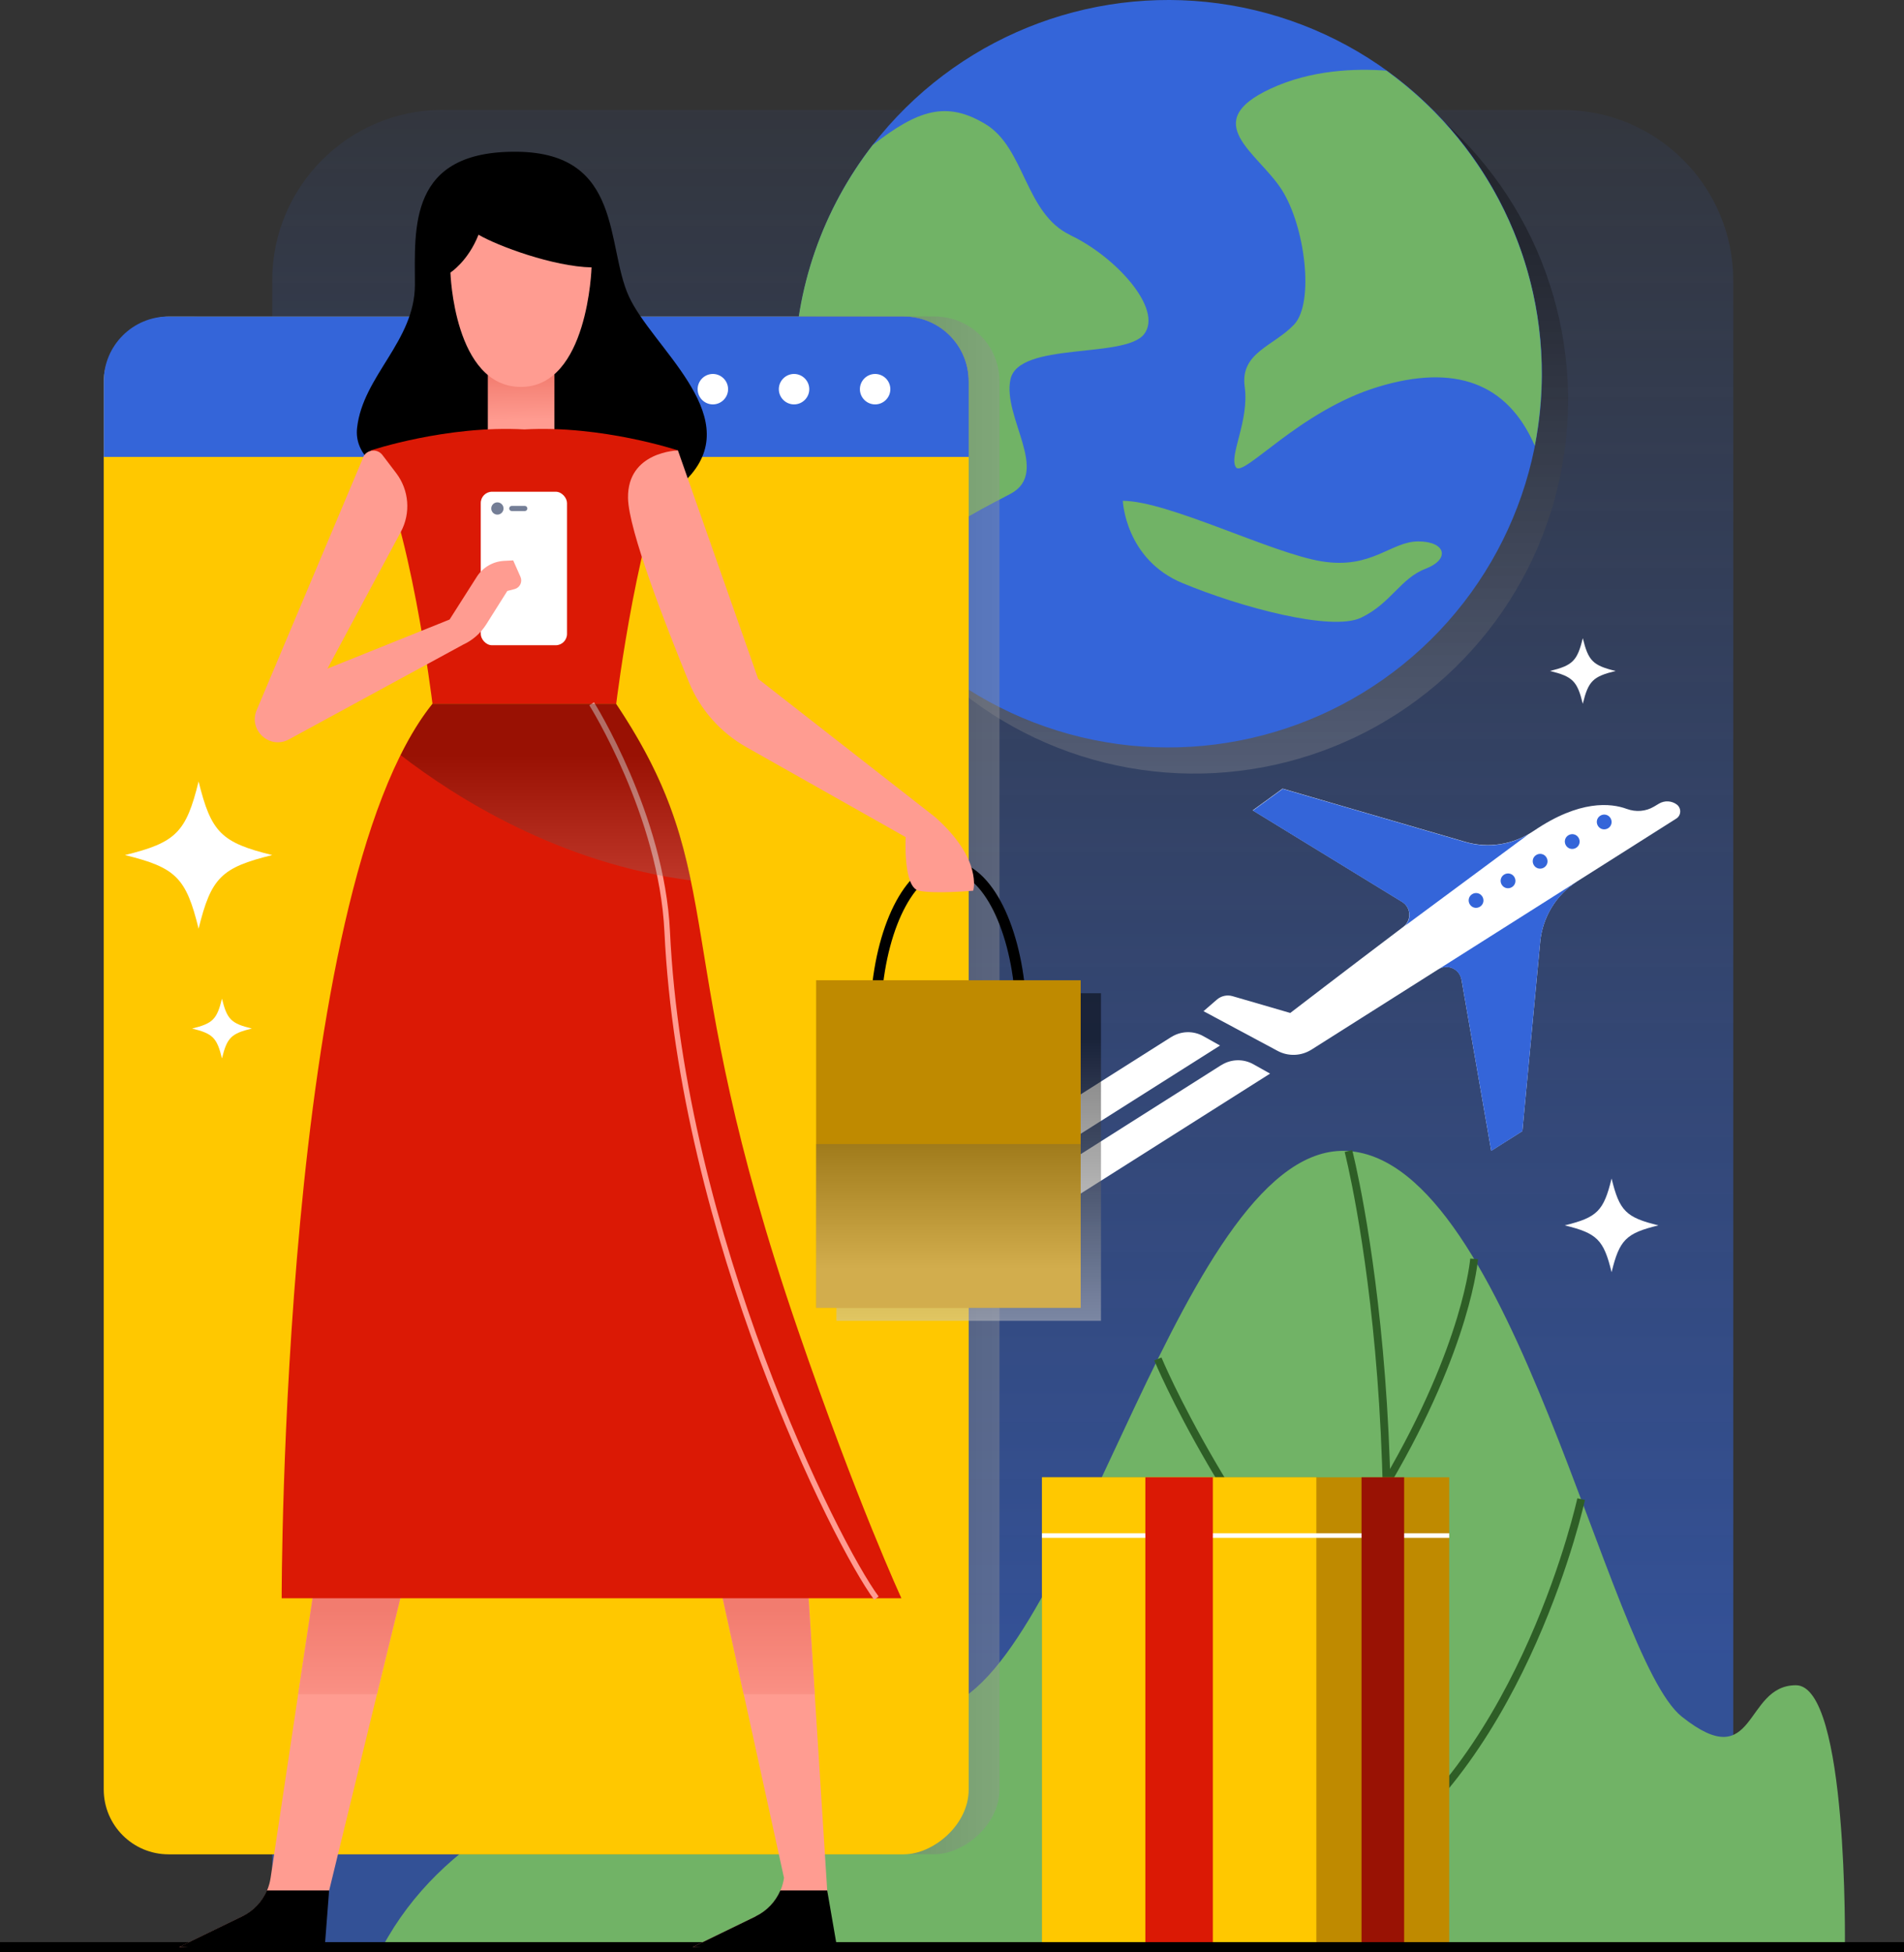 <?xml version="1.0" encoding="UTF-8"?>
<svg xmlns="http://www.w3.org/2000/svg" xmlns:xlink="http://www.w3.org/1999/xlink" viewBox="0 0 161.35 165.42">
  <rect x="0" y="0" width="161.35" height="165.42" fill="#333333" stroke="none"/>
  <defs>
    <style>
      .cls-1 {
        opacity: .4;
      }

      .cls-1, .cls-2, .cls-3, .cls-4, .cls-5 {
        mix-blend-mode: multiply;
      }

      .cls-6 {
        stroke: #fff;
        stroke-width: .39px;
      }

      .cls-6, .cls-7, .cls-8, .cls-9, .cls-10 {
        fill: none;
        stroke-miterlimit: 10;
      }

      .cls-7 {
        stroke-width: .84px;
      }

      .cls-7, .cls-9 {
        stroke: #000;
      }

      .cls-11 {
        fill: url(#linear-gradient);
      }

      .cls-11, .cls-12, .cls-13, .cls-2, .cls-14, .cls-3, .cls-15, .cls-16, .cls-17, .cls-18, .cls-19, .cls-20, .cls-4, .cls-21, .cls-22, .cls-23, .cls-24, .cls-5, .cls-25 {
        stroke-width: 0px;
      }

      .cls-12 {
        fill: url(#linear-gradient-6);
      }

      .cls-13 {
        fill: #747e96;
      }

      .cls-2 {
        fill: url(#linear-gradient-2);
      }

      .cls-2, .cls-4, .cls-5 {
        opacity: .3;
      }

      .cls-26 {
        isolation: isolate;
      }

      .cls-3 {
        fill: url(#linear-gradient-4);
        opacity: .5;
      }

      .cls-15 {
        fill: #71b366;
      }

      .cls-8 {
        stroke: #ff9c91;
        stroke-width: .47px;
      }

      .cls-16 {
        fill: url(#linear-gradient-5);
      }

      .cls-17 {
        fill: #991204;
      }

      .cls-9 {
        stroke-width: .91px;
      }

      .cls-18 {
        fill: #ffc800;
      }

      .cls-19 {
        fill: #fff;
      }

      .cls-10 {
        stroke: #2e5e26;
        stroke-width: .66px;
      }

      .cls-20 {
        fill: url(#linear-gradient-7);
      }

      .cls-4 {
        fill: url(#linear-gradient-9);
      }

      .cls-21 {
        fill: url(#linear-gradient-3);
      }

      .cls-22 {
        fill: #ff9c91;
      }

      .cls-23 {
        fill: #bf8a00;
      }

      .cls-24 {
        fill: #3465d9;
      }

      .cls-5 {
        fill: url(#linear-gradient-8);
      }

      .cls-25 {
        fill: #db1905;
      }
    </style>
    <linearGradient id="linear-gradient" x1="84.97" y1="148.05" x2="84.97" y2="-7.4" gradientUnits="userSpaceOnUse">
      <stop offset=".05" stop-color="#3465d9" stop-opacity=".6"/>
      <stop offset="1" stop-color="#3465d9" stop-opacity="0"/>
    </linearGradient>
    <linearGradient id="linear-gradient-2" x1="101.2" y1="10.29" x2="101.2" y2="93.2" gradientTransform="translate(113.33 -72.16) rotate(78.01)" gradientUnits="userSpaceOnUse">
      <stop offset=".13" stop-color="#000"/>
      <stop offset="1" stop-color="#fff"/>
    </linearGradient>
    <linearGradient id="linear-gradient-3" x1="36.75" y1="91.98" x2="111.78" y2="91.98" gradientTransform="translate(-43.92 140.03) rotate(-90)" xlink:href="#linear-gradient-2"/>
    <linearGradient id="linear-gradient-4" x1="82.09" y1="83.42" x2="82.09" y2="119.11" gradientTransform="matrix(1,0,0,1,0,0)" xlink:href="#linear-gradient-2"/>
    <linearGradient id="linear-gradient-5" x1="64.87" y1="150.57" x2="64.87" y2="136.41" gradientUnits="userSpaceOnUse">
      <stop offset=".19" stop-color="#ff9c91"/>
      <stop offset="1" stop-color="#f27c6f"/>
    </linearGradient>
    <linearGradient id="linear-gradient-6" x1="29.9" x2="29.9" xlink:href="#linear-gradient-5"/>
    <linearGradient id="linear-gradient-7" x1="44.2" y1="36.63" x2="44.12" y2="31.71" xlink:href="#linear-gradient-5"/>
    <linearGradient id="linear-gradient-8" x1="80.37" y1="88.8" x2="80.37" y2="107.44" gradientTransform="matrix(1,0,0,1,0,0)" xlink:href="#linear-gradient-2"/>
    <linearGradient id="linear-gradient-9" x1="46.25" y1="60.77" x2="46.25" y2="85.46" gradientTransform="matrix(1,0,0,1,0,0)" xlink:href="#linear-gradient-2"/>
  </defs>
  <g class="cls-26">
    <g id="Layer_2" data-name="Layer 2">
      <g id="OBJECTS">
        <g>
          <path class="cls-11" d="m37.51,9.32h94.92c7.97,0,14.45,6.47,14.45,14.45v141.24H23.07V23.76c0-7.97,6.47-14.45,14.45-14.45Z"/>
          <g>
            <path class="cls-15" d="m156.34,165s.3-22.19-4.15-22.19-3.31,7.71-9.66,2.67c-6.35-5.04-14.3-46.96-28.26-47.94-13.96-.98-23.03,43.24-34.08,47.05-8.19,2.82-37.74,1.69-47.79,20.41h123.95Z"/>
            <path class="cls-10" d="m114.27,97.54s7.39,28.59,0,67.46"/>
            <path class="cls-10" d="m124.92,106.68s-.55,7.25-7.37,18.88"/>
            <path class="cls-10" d="m98.12,115.16s5.78,14.02,18.95,28.41"/>
            <path class="cls-10" d="m133.99,127.04s-4.74,21.73-18.49,30.75"/>
          </g>
          <g>
            <circle class="cls-2" cx="101.2" cy="33.88" r="31.67" transform="translate(47.05 125.84) rotate(-78.01)"/>
            <circle class="cls-24" cx="98.99" cy="31.67" r="31.67" transform="translate(45.14 120.56) rotate(-76.53)"/>
            <path class="cls-15" d="m117.51,5.99c-2.6-.2-6.39-.09-9.87,1.54-6.06,2.83-1.08,5.39.94,8.49s2.83,9.65,1.08,11.49c-1.75,1.84-4.58,2.37-4.18,5.27.4,2.9-1.37,5.86-.75,6.81.62.94,5.36-4.78,12.06-6.81,6.49-1.96,10.95-.35,13.27,4.99.38-1.97.59-4.01.59-6.09,0-10.57-5.19-19.93-13.15-25.68Z"/>
            <path class="cls-15" d="m95.15,42.44s.2,4.95,5.05,6.97c4.85,2.02,12.63,4.14,15.15,2.93s3.33-3.33,5.45-4.14,1.72-2.32-.61-2.32-3.94,2.38-8.18,1.69c-4.24-.68-13.03-5.13-16.87-5.13Z"/>
            <path class="cls-15" d="m90.7,19.92c-3.84-1.82-3.84-7.37-7.17-9.39-3.33-2.02-5.75-1.21-9.57,1.76-4.16,5.36-6.64,12.08-6.64,19.39,0,8.76,3.56,16.69,9.3,22.42-3.56-6.23,5.59-10.43,9.01-12.25,3.42-1.82-.69-6.47,0-9.7.69-3.23,9.71-1.72,11.33-3.84,1.62-2.12-2.42-6.57-6.26-8.38Z"/>
          </g>
          <g class="cls-1">
            <rect class="cls-21" x="-17.1" y="55.33" width="130.31" height="73.3" rx="5.5" ry="5.5" transform="translate(140.03 43.92) rotate(90)"/>
          </g>
          <g>
            <path class="cls-19" d="m99.25,87.88l-27.69,17.54,1.51,2.38,30.32-19.2-1.41-.79c-.85-.48-1.9-.45-2.72.07Z"/>
            <path class="cls-19" d="m103.49,90.26l-27.95,17.71,1.51,2.38,30.58-19.37-1.41-.79c-.85-.48-1.9-.45-2.72.07Z"/>
          </g>
          <g>
            <rect class="cls-18" x="-19.71" y="55.33" width="130.31" height="73.3" rx="5.5" ry="5.5" transform="translate(137.42 46.54) rotate(90)"/>
            <path class="cls-24" d="m76.59,26.82H14.29c-3.04,0-5.5,2.46-5.5,5.5v6.4h73.3v-6.4c0-3.04-2.46-5.5-5.5-5.5Z"/>
            <g>
              <path class="cls-19" d="m61.7,32.98c0,.71-.58,1.29-1.29,1.29s-1.29-.58-1.29-1.29.58-1.29,1.29-1.29,1.29.58,1.29,1.29Z"/>
              <path class="cls-19" d="m68.58,32.98c0,.71-.58,1.29-1.29,1.29s-1.29-.58-1.29-1.29.58-1.29,1.29-1.29,1.29.58,1.29,1.29Z"/>
              <path class="cls-19" d="m75.45,32.98c0,.71-.58,1.29-1.29,1.29s-1.29-.58-1.29-1.29.58-1.29,1.29-1.29,1.29.58,1.29,1.29Z"/>
            </g>
          </g>
          <rect class="cls-3" x="70.88" y="84.17" width="22.42" height="27.76"/>
          <g>
            <rect class="cls-23" x="88.3" y="125.19" width="34.51" height="39.81"/>
            <rect class="cls-18" x="88.3" y="125.19" width="23.25" height="39.81"/>
            <line class="cls-6" x1="88.3" y1="130.13" x2="122.81" y2="130.13"/>
            <rect class="cls-25" x="97.06" y="125.19" width="5.72" height="39.81"/>
            <rect class="cls-17" x="115.38" y="125.19" width="3.61" height="39.81"/>
          </g>
          <path class="cls-19" d="m23.07,72.46c-4.32,1.06-5.18,1.92-6.24,6.24-1.06-4.32-1.92-5.18-6.24-6.24,4.32-1.06,5.18-1.92,6.24-6.24,1.06,4.32,1.92,5.18,6.24,6.24Z"/>
          <path class="cls-19" d="m140.54,103.84c-2.75.67-3.3,1.22-3.97,3.97-.67-2.75-1.22-3.3-3.97-3.97,2.75-.67,3.3-1.22,3.97-3.97.67,2.75,1.22,3.3,3.97,3.97Z"/>
          <path class="cls-19" d="m136.91,56.86c-1.92.47-2.31.85-2.78,2.78-.47-1.92-.85-2.31-2.78-2.78,1.92-.47,2.31-.85,2.78-2.78.47,1.92.85,2.31,2.78,2.78Z"/>
          <path class="cls-19" d="m21.34,87.16c-1.76.43-2.1.78-2.53,2.53-.43-1.76-.78-2.1-2.53-2.53,1.76-.43,2.1-.78,2.53-2.53.43,1.76.78,2.1,2.53,2.53Z"/>
          <line class="cls-7" y1="165" x2="161.35" y2="165"/>
          <g>
            <path class="cls-22" d="m26.86,132.96l-3.93,26.18c-.21,1.42-1.11,2.64-2.4,3.26l-5.35,2.6,11.68-.55,7.67-31.49h-7.67Z"/>
            <path class="cls-22" d="m60.7,132.96l5.74,26.18c-.21,1.42-1.11,2.64-2.4,3.26l-5.35,2.6,11.68-.55-2-31.49h-7.67Z"/>
            <path class="cls-14" d="m64.04,162.4l-5.35,2.6h12.24l-.83-4.8h-3.97c-.41.95-1.14,1.73-2.09,2.19Z"/>
            <path class="cls-14" d="m27.52,165l.37-4.8h-5.27c-.41.95-1.14,1.73-2.09,2.19l-5.35,2.6h12.34Z"/>
            <g>
              <polygon class="cls-16" points="68.36 132.96 60.7 132.96 63.02 143.57 69.04 143.57 68.36 132.96"/>
              <polygon class="cls-12" points="25.27 143.57 31.94 143.57 34.53 132.96 26.86 132.96 25.27 143.57"/>
            </g>
            <path class="cls-14" d="m43.86,12.86c8.94.12,7.47,7.96,9.43,12.25,1.96,4.29,9.63,9.92,5.3,15.07-4.32,5.14-10.33,2.62-15.47,2.41s-13.35-1.92-12.86-6.33c.49-4.41,4.9-7.35,4.9-12.13s-.61-11.39,8.7-11.27Z"/>
            <path class="cls-20" d="m41.34,31.06v5.92c0,.27,1.26.49,2.82.49s2.82-.22,2.82-.49v-5.92h-5.65Z"/>
            <path class="cls-25" d="m44.43,36.39c-6.56-.37-13.01,1.78-13.01,1.78,3.28,5.45,5.23,21.47,5.23,21.47h15.57s1.95-16.02,5.23-21.47c0,0-6.45-2.15-13.01-1.78Z"/>
            <path class="cls-25" d="m36.65,59.64c-12.86,15.97-12.78,75.8-12.78,75.8h52.52s-3.74-8.07-8.79-22.8c-11.18-32.58-5.49-38.18-15.39-52.99h-15.57Z"/>
            <path class="cls-8" d="m50.14,59.64s5.93,9.44,6.4,19.3c1.22,25.71,14.31,51.9,17.73,56.49"/>
            <rect class="cls-19" x="40.74" y="41.67" width="7.31" height="13.01" rx=".96" ry=".96"/>
            <path class="cls-22" d="m30.78,38.76l-9.03,21.42c-.72,1.7,1.11,3.36,2.73,2.48l14.78-8.04c.8-.37,1.47-.96,1.94-1.7l1.79-2.84.62-.16c.45-.12.68-.61.5-1.03l-.62-1.4-.78.04c-.94.05-1.79.55-2.3,1.34l-2.31,3.63-10.35,4.16,6.22-11.59c.85-1.59.7-3.53-.39-4.97l-1.17-1.54c-.45-.59-1.36-.47-1.65.21Z"/>
            <path class="cls-9" d="m86.47,84.48c-.48-6.28-3.03-11.09-6.1-11.09s-5.62,4.8-6.1,11.09"/>
            <rect class="cls-23" x="69.16" y="83.07" width="22.42" height="27.76"/>
            <rect class="cls-5" x="69.16" y="96.95" width="22.42" height="13.88"/>
            <path class="cls-22" d="m38.18,23.09s1.49-.96,2.37-3.2c1.64.96,6.34,2.7,9.58,2.77,0,0-.29,10.13-5.98,10.13s-5.98-9.7-5.98-9.7Z"/>
            <path class="cls-22" d="m57.45,38.17s-4.29.08-4.23,4.03c.04,2.73,3.21,10.84,5.16,15.61.96,2.33,2.67,4.26,4.86,5.5l13.51,7.63s-.24,4.25,1.12,4.54c1.36.29,4.6,0,4.6,0,0,0,.83-2.65-3.24-6.25l-14.98-11.7-6.8-19.36Z"/>
            <path class="cls-4" d="m52.22,59.64h-15.57c-.97,1.21-1.87,2.68-2.7,4.35,4.66,3.6,13.44,9.16,24.6,10.62-1.04-4.99-2.55-9.31-6.33-14.96Z"/>
            <circle class="cls-13" cx="42.15" cy="43.09" r=".52"/>
            <path class="cls-13" d="m44.47,43.31h-1.1c-.12,0-.22-.1-.22-.22h0c0-.12.1-.22.22-.22h1.1c.12,0,.22.1.22.22h0c0,.12-.1.22-.22.22Z"/>
          </g>
          <g>
            <path class="cls-19" d="m142.1,68.18c-.44-.33-1.04-.36-1.51-.08l-.42.25c-.7.42-1.54.48-2.31.2-1.35-.5-4-.78-7.87,1.85,0,0-.01,0-.02.01-1.7,1.16-3.82,1.51-5.8.93l-15.48-4.51-2.53,1.84,12.65,7.75c.78.47.83,1.58.1,2.13-4.99,3.77-9.57,7.29-9.57,7.29l-4.88-1.42c-.47-.14-.97-.03-1.34.29l-1.13.98,6.27,3.36c.91.49,2.01.45,2.89-.11l10.74-6.8c.78-.49,1.8-.04,1.96.87l2.52,14.51,2.64-1.67,1.51-16.03c.2-2.11,1.36-4.01,3.15-5.14l8.38-5.31c.43-.27.45-.88.05-1.19Z"/>
            <g>
              <path class="cls-24" d="m135.41,69.98c-.18-.3-.09-.68.21-.86s.68-.09.86.21c.18.3.09.68-.21.86-.3.18-.68.09-.86-.21Z"/>
              <path class="cls-24" d="m132.7,71.64c-.18-.3-.09-.68.21-.86.3-.18.68-.09.86.21.18.3.09.68-.21.86-.3.18-.68.09-.86-.21Z"/>
              <path class="cls-24" d="m129.98,73.31c-.18-.3-.09-.68.21-.86.3-.18.68-.09.86.21.18.3.09.68-.21.86-.3.18-.68.09-.86-.21Z"/>
              <path class="cls-24" d="m127.26,74.97c-.18-.3-.09-.68.21-.86.3-.18.68-.09.86.21.18.3.09.68-.21.86-.3.18-.68.09-.86-.21Z"/>
              <path class="cls-24" d="m124.55,76.63c-.18-.3-.09-.68.21-.86s.68-.09.86.21c.18.3.09.68-.21.86-.3.18-.68.09-.86-.21Z"/>
            </g>
            <path class="cls-24" d="m123.85,83.02l2.52,14.51,2.64-1.67,1.51-16.03c.2-2.11,1.36-4.01,3.15-5.14l.7-.45h0l-12.49,7.91c.78-.49,1.8-.04,1.96.87Z"/>
            <path class="cls-24" d="m118.92,78.56c-.13.1,10.62-7.87,10.62-7.87h0c-1.62.94-3.55,1.2-5.36.67l-15.48-4.51-2.53,1.84,12.65,7.75c.78.48.83,1.58.1,2.13Z"/>
          </g>
        </g>
      </g>
    </g>
  </g>
</svg>
